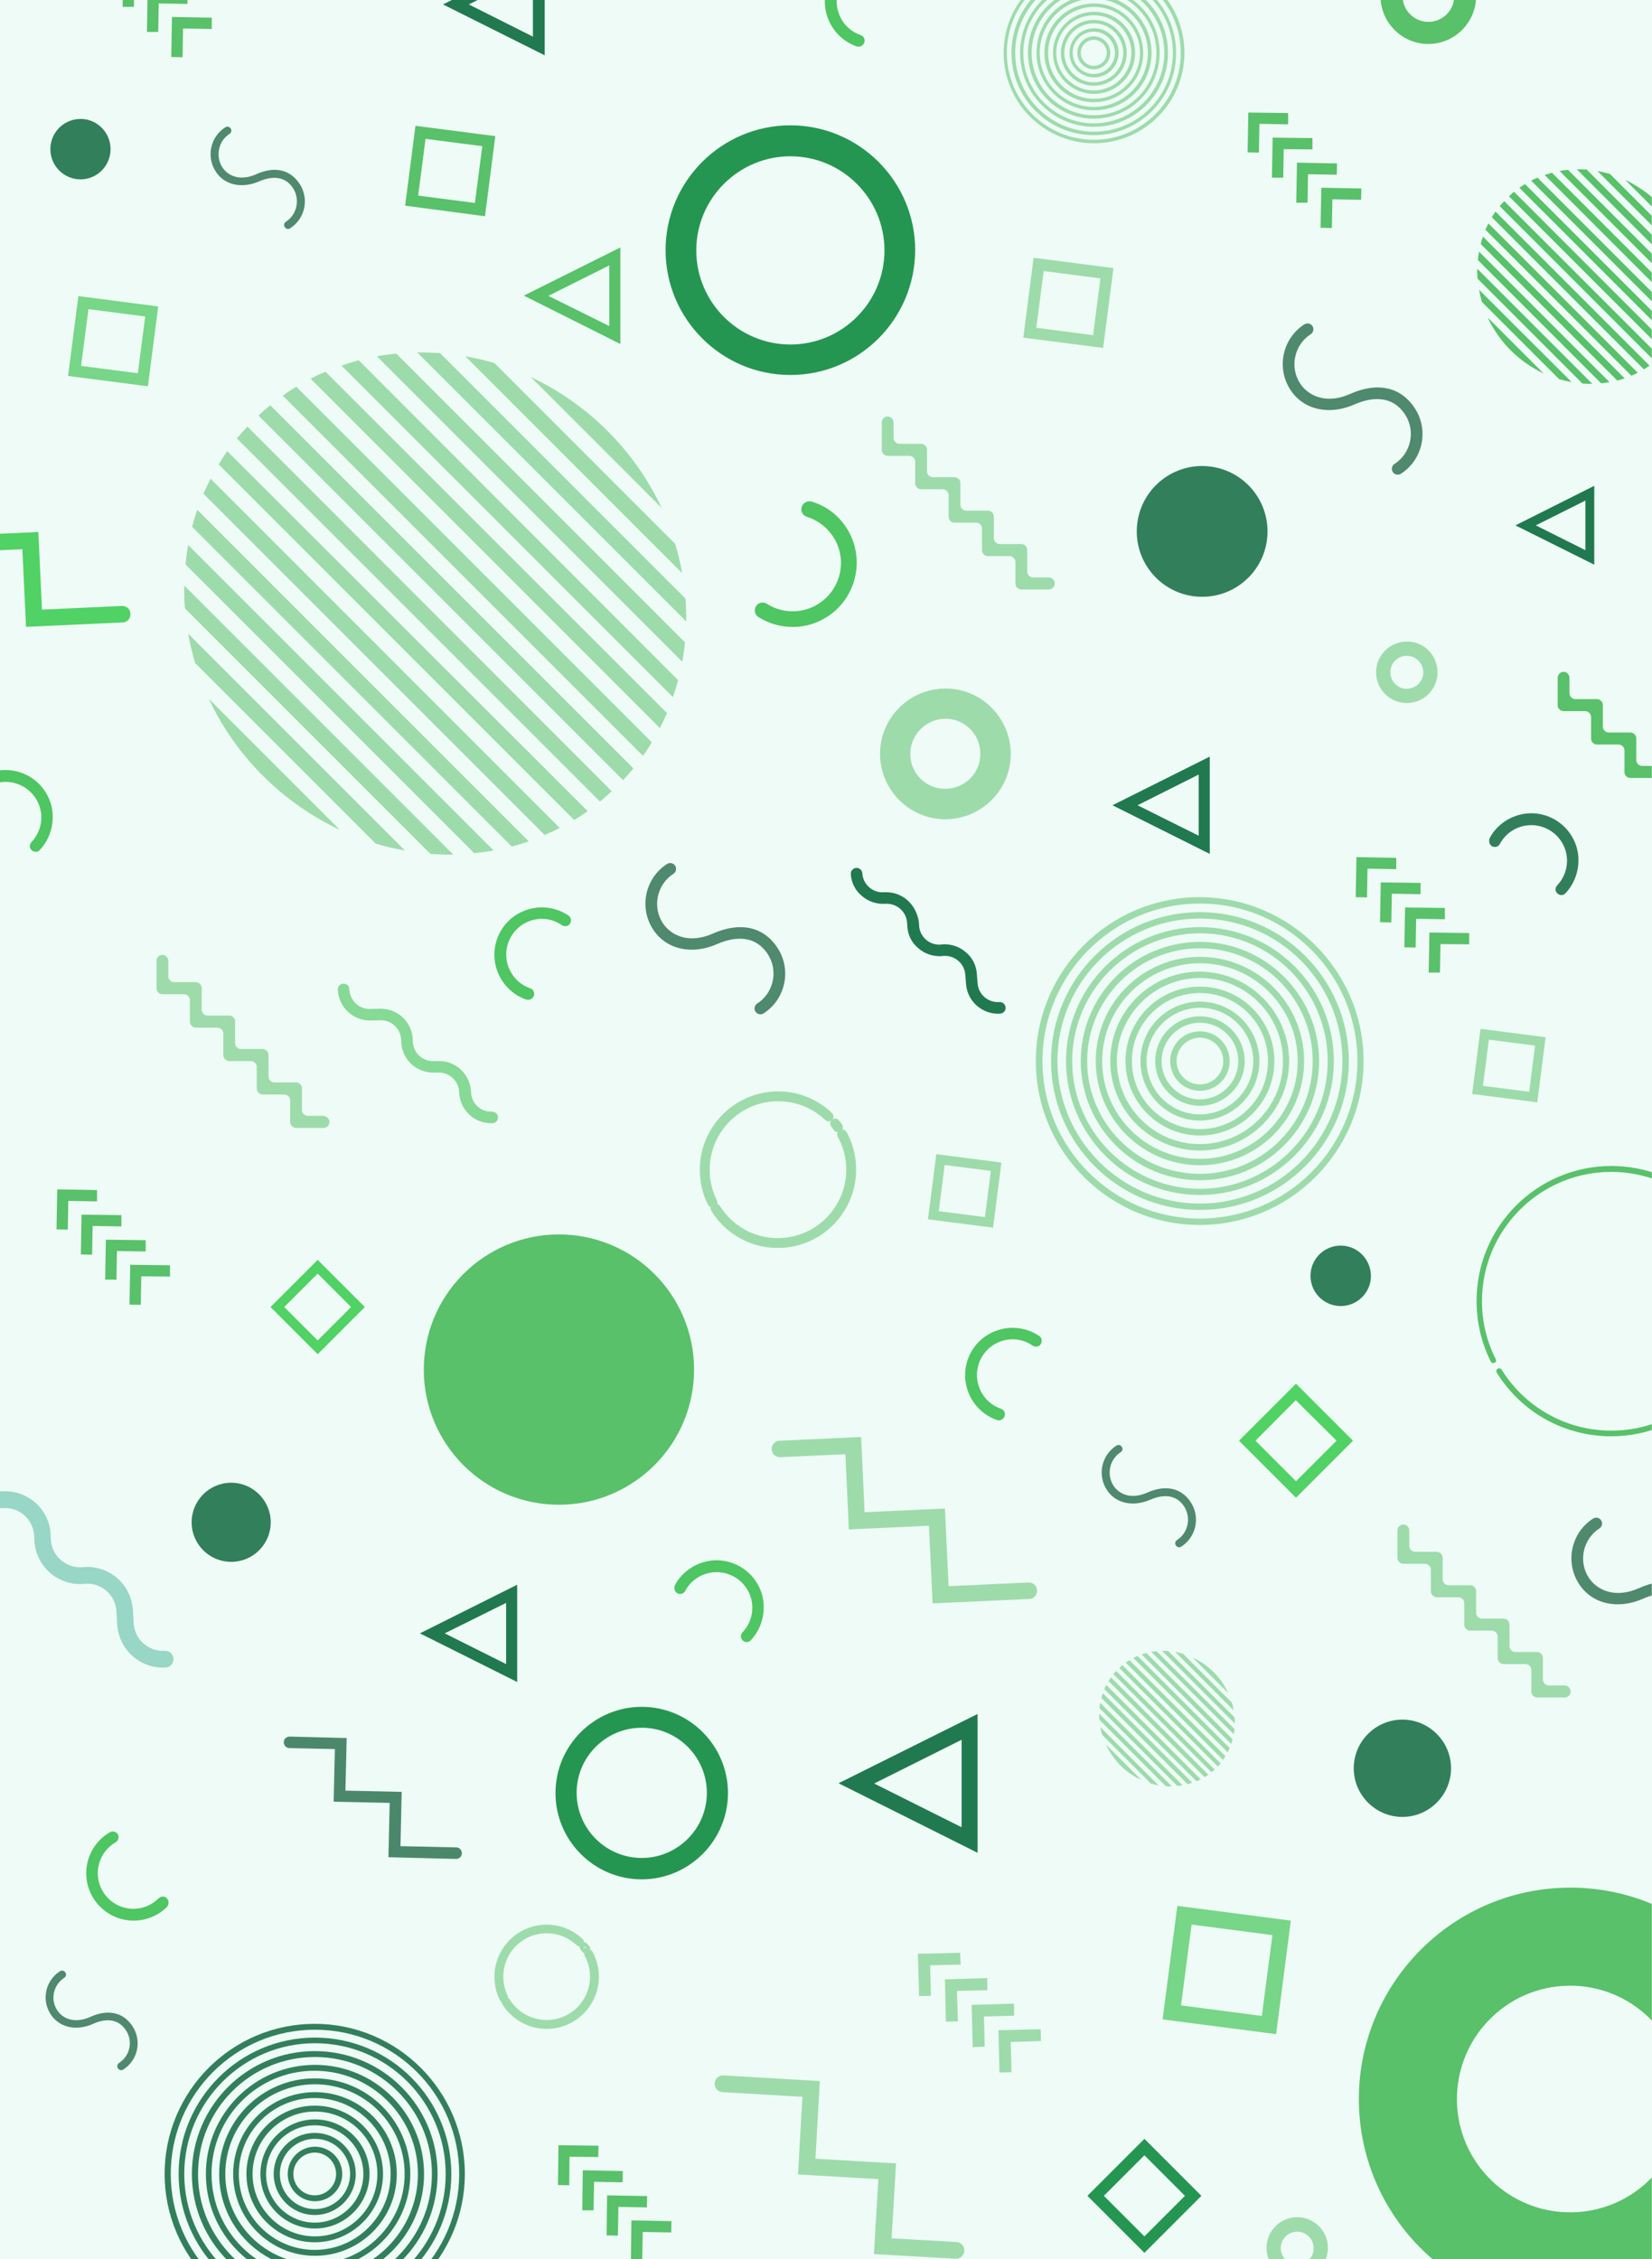 <?xml version="1.0" encoding="utf-8"?>
<!-- Generator: Adobe Illustrator 23.0.3, SVG Export Plug-In . SVG Version: 6.00 Build 0)  -->
<svg version="1.1" id="Layer_1" xmlns="http://www.w3.org/2000/svg" xmlns:xlink="http://www.w3.org/1999/xlink" x="0px" y="0px"
	 viewBox="0 0 672.4 919.4" style="enable-background:new 0 0 672.4 919.4;" xml:space="preserve">
<style type="text/css">
	.st0{fill:#2E7654;}
	.st1{fill:#A4DCAC;}
	.st2{fill:#4DC45B;}
	.st3{fill:#1B6F46;}
	.st4{fill:#1F8F48;}
	.st5{fill:#497F65;}
	.st6{fill:#8CD995;}
	.st7{fill:#7AD685;}
	.st8{fill:#4E8168;}
	.st9{fill:#58BF64;}
	.st10{fill:none;stroke:#A4DCAC;stroke-width:2.708;stroke-miterlimit:10;}
	.st11{fill:#4FD15E;}
	.st12{clip-path:url(#SVGID_2_);}
	.st13{fill:#9ED6C9;}
	.st14{opacity:0.1;fill:#5FD3A4;}
</style>
<g>
	<g>
		<g>
			<path class="st0" d="M189.2,884.7c0,33.7-27.4,61.1-61.1,61.1c-33.7,0-61.1-27.4-61.1-61.1c0-33.7,27.4-61.1,61.1-61.1
				C161.8,823.6,189.2,851,189.2,884.7z M69.5,884.7c0,32.4,26.3,58.7,58.7,58.7c32.4,0,58.7-26.3,58.7-58.7
				c0-32.4-26.3-58.7-58.7-58.7C95.8,826,69.5,852.3,69.5,884.7z"/>
		</g>
		<g>
			<path class="st0" d="M183.7,884.7c0,30.6-24.9,55.5-55.5,55.5c-30.6,0-55.5-24.9-55.5-55.5c0-30.6,24.9-55.5,55.5-55.5
				C158.8,829.2,183.7,854.1,183.7,884.7z M75,884.7c0,29.3,23.8,53.2,53.2,53.2c29.3,0,53.2-23.8,53.2-53.2
				c0-29.3-23.8-53.2-53.2-53.2C98.9,831.5,75,855.4,75,884.7z"/>
		</g>
		<g>
			<path class="st0" d="M178.1,884.7c0,27.6-22.4,50-50,50c-27.6,0-50-22.4-50-50c0-27.6,22.4-50,50-50
				C155.7,834.7,178.1,857.1,178.1,884.7z M80.6,884.7c0,26.2,21.4,47.6,47.6,47.6c26.2,0,47.6-21.4,47.6-47.6
				c0-26.2-21.4-47.6-47.6-47.6C101.9,837.1,80.6,858.4,80.6,884.7z"/>
		</g>
		<g>
			<path class="st0" d="M172.6,884.7c0,24.5-19.9,44.4-44.4,44.4c-24.5,0-44.4-19.9-44.4-44.4c0-24.5,19.9-44.4,44.4-44.4
				C152.7,840.3,172.6,860.2,172.6,884.7z M86.1,884.7c0,23.2,18.9,42,42,42c23.2,0,42-18.9,42-42c0-23.2-18.9-42-42-42
				C105,842.6,86.1,861.5,86.1,884.7z"/>
		</g>
		<g>
			<path class="st0" d="M167,884.7c0,21.4-17.4,38.9-38.9,38.9c-21.4,0-38.9-17.4-38.9-38.9c0-21.4,17.4-38.9,38.9-38.9
				C149.6,845.8,167,863.3,167,884.7z M91.7,884.7c0,20.1,16.4,36.5,36.5,36.5c20.1,0,36.5-16.4,36.5-36.5
				c0-20.1-16.4-36.5-36.5-36.5C108,848.2,91.7,864.6,91.7,884.7z"/>
		</g>
		<g>
			<path class="st0" d="M161.5,884.7c0,18.4-14.9,33.3-33.3,33.3c-18.4,0-33.3-14.9-33.3-33.3c0-18.4,14.9-33.3,33.3-33.3
				C146.5,851.4,161.5,866.3,161.5,884.7z M97.2,884.7c0,17.1,13.9,30.9,30.9,30.9c17.1,0,30.9-13.9,30.9-30.9
				c0-17.1-13.9-30.9-30.9-30.9C111.1,853.7,97.2,867.6,97.2,884.7z"/>
		</g>
		<g>
			<path class="st0" d="M155.9,884.7c0,15.3-12.5,27.8-27.8,27.8c-15.3,0-27.8-12.5-27.8-27.8c0-15.3,12.5-27.8,27.8-27.8
				C143.5,856.9,155.9,869.4,155.9,884.7z M102.8,884.7c0,14,11.4,25.4,25.4,25.4c14,0,25.4-11.4,25.4-25.4
				c0-14-11.4-25.4-25.4-25.4C114.2,859.3,102.8,870.7,102.8,884.7z"/>
		</g>
		<g>
			<path class="st0" d="M150.4,884.7c0,12.2-10,22.2-22.2,22.2c-12.2,0-22.2-10-22.2-22.2c0-12.2,10-22.2,22.2-22.2
				C140.4,862.5,150.4,872.4,150.4,884.7z M108.3,884.7c0,10.9,8.9,19.8,19.8,19.8c10.9,0,19.8-8.9,19.8-19.8
				c0-10.9-8.9-19.8-19.8-19.8C117.2,864.9,108.3,873.8,108.3,884.7z"/>
		</g>
		<g>
			<path class="st0" d="M144.8,884.7c0,9.2-7.5,16.7-16.7,16.7c-9.2,0-16.7-7.5-16.7-16.7c0-9.2,7.5-16.7,16.7-16.7
				C137.4,868,144.8,875.5,144.8,884.7z M113.9,884.7c0,7.9,6.4,14.3,14.3,14.3c7.9,0,14.3-6.4,14.3-14.3c0-7.9-6.4-14.3-14.3-14.3
				C120.3,870.4,113.9,876.8,113.9,884.7z"/>
		</g>
		<g>
			<path class="st0" d="M139.3,884.7c0,6.1-5,11.1-11.1,11.1c-6.1,0-11.1-5-11.1-11.1c0-6.1,5-11.1,11.1-11.1
				C134.3,873.6,139.3,878.6,139.3,884.7z M119.4,884.7c0,4.8,3.9,8.7,8.7,8.7c4.8,0,8.7-3.9,8.7-8.7c0-4.8-3.9-8.7-8.7-8.7
				C123.4,876,119.4,879.9,119.4,884.7z"/>
		</g>
	</g>
	<g>
		<path class="st1" d="M139,148.8l134.9,134.9c0.8-2.3,1.5-4.6,2.1-6.9L146,146.6C143.6,147.3,141.3,148,139,148.8z"/>
		<path class="st1" d="M126.4,154.1l142.2,142.2c1-2,2-4.1,2.9-6.1L132.5,151.3C130.4,152.1,128.4,153.1,126.4,154.1z"/>
		<path class="st1" d="M153.4,145l124.3,124.3c0.5-2.6,0.8-5.3,1.1-7.9L161.3,143.9C158.6,144.2,156,144.5,153.4,145z"/>
		<path class="st1" d="M115.1,161l146.6,146.6c1.3-1.8,2.4-3.6,3.6-5.5L120.6,157.4C118.7,158.5,116.9,159.7,115.1,161z"/>
		<path class="st1" d="M279.3,252.9c0-3.1,0-6.2-0.3-9.3l-99.9-99.9c-3.1-0.2-6.2-0.3-9.3-0.3L279.3,252.9z"/>
		<path class="st1" d="M107,315.7c9.4,9.4,20.1,16.7,31.3,22L85,284.4C90.3,295.7,97.6,306.3,107,315.7z"/>
		<path class="st1" d="M75.3,247.6l99.9,99.9c3.1,0.2,6.2,0.3,9.3,0.3L75,238.3C74.9,241.4,75,244.5,75.3,247.6z"/>
		<path class="st1" d="M274.8,221.3l-73.5-73.5c-3.9-1.2-7.9-2.1-11.9-2.8l88.2,88.2C277,229.2,276,225.3,274.8,221.3z"/>
		<path class="st1" d="M105.2,169.1l148.4,148.4c1.5-1.6,2.9-3.2,4.2-4.8L110,164.9C108.4,166.2,106.8,167.6,105.2,169.1z"/>
		<path class="st1" d="M79.4,269.8l73.5,73.5c3.9,1.2,7.9,2.1,11.9,2.8l-88.2-88.2C77.3,261.9,78.3,265.9,79.4,269.8z"/>
		<path class="st1" d="M75.5,229.7L193,347.2c2.7-0.3,5.3-0.6,7.9-1.1L76.6,221.8C76.1,224.4,75.8,227.1,75.5,229.7z"/>
		<path class="st1" d="M247.3,175.4c-9.4-9.4-20.1-16.7-31.3-22l53.3,53.3C264,195.4,256.7,184.8,247.3,175.4z"/>
		<path class="st1" d="M89,189l144.7,144.7c1.9-1.1,3.7-2.3,5.5-3.6L92.5,183.6C91.3,185.3,90.1,187.2,89,189z"/>
		<path class="st1" d="M78.2,214.4l130.1,130.1c2.3-0.6,4.6-1.3,6.9-2.1L80.3,207.5C79.5,209.7,78.8,212.1,78.2,214.4z"/>
		<path class="st1" d="M96.4,178.4l147.8,147.8c1.6-1.3,3.2-2.8,4.8-4.2L100.7,173.6C99.2,175.2,97.8,176.8,96.4,178.4z"/>
		<path class="st1" d="M82.8,200.9l138.9,138.9c2.1-0.9,4.1-1.8,6.1-2.9L85.7,194.8C84.7,196.8,83.7,198.9,82.8,200.9z"/>
	</g>
	<path class="st1" d="M411.4,306.3c0.3,14.7-11.5,26.8-26.1,27.1c-14.7,0.3-26.8-11.5-27.1-26.1c-0.3-14.7,11.5-26.8,26.1-27.1
		C399,279.9,411.1,291.7,411.4,306.3z M370.5,307c0.1,7.9,6.6,14.2,14.5,14c7.9-0.1,14.2-6.6,14-14.5c-0.1-7.9-6.6-14.2-14.5-14
		C376.7,292.7,370.4,299.2,370.5,307z"/>
	<g>
		<g>
			<polygon class="st1" points="374.1,812.3 373.6,795.1 390.8,794.7 391,799.5 378.6,799.8 378.9,812.2 			"/>
		</g>
		<g>
			<polygon class="st1" points="385,822.7 384.6,805.5 401.8,805 401.9,809.9 389.5,810.2 389.9,822.6 			"/>
		</g>
		<g>
			<polygon class="st1" points="395.9,833.1 395.5,815.9 412.7,815.4 412.8,820.3 400.5,820.6 400.8,832.9 			"/>
		</g>
		<g>
			<polygon class="st1" points="406.8,843.4 406.4,826.2 423.6,825.8 423.7,830.6 411.4,831 411.7,843.3 			"/>
		</g>
	</g>
	<g>
		<path class="st1" d="M134.1,456.6L134.1,456.6c0,1.3-1.1,2.4-2.4,2.4h-11.2c-1.3,0-2.4-1.1-2.4-2.4v-8.8c0-1.3-1.1-2.4-2.4-2.4
			h-8.8c-1.3,0-2.4-1.1-2.4-2.4v-8.8c0-1.3-1.1-2.4-2.4-2.4h-8.8c-1.3,0-2.4-1.1-2.4-2.4v-8.8c0-1.3-1.1-2.4-2.4-2.4h-8.8
			c-1.3,0-2.4-1.1-2.4-2.4V407c0-1.3-1.1-2.4-2.4-2.4h-8.8c-1.3,0-2.4-1.1-2.4-2.4v-11.2c0-1.3,1.1-2.4,2.4-2.4l0,0
			c1.3,0,2.4,1.1,2.4,2.4v6.3c0,1.3,1.1,2.4,2.4,2.4h8.8c1.3,0,2.4,1.1,2.4,2.4v8.8c0,1.3,1.1,2.4,2.4,2.4h8.8
			c1.3,0,2.4,1.1,2.4,2.4v8.8c0,1.3,1.1,2.4,2.4,2.4h8.8c1.3,0,2.4,1.1,2.4,2.4v8.8c0,1.3,1.1,2.4,2.4,2.4h8.8
			c1.3,0,2.4,1.1,2.4,2.4v8.8c0,1.3,1.1,2.4,2.4,2.4h6.3C133,454.2,134.1,455.3,134.1,456.6z"/>
	</g>
	<g>
		<path class="st1" d="M429.3,237.5L429.3,237.5c0,1.3-1.1,2.4-2.4,2.4h-11.2c-1.3,0-2.4-1.1-2.4-2.4v-8.8c0-1.3-1.1-2.4-2.4-2.4
			h-8.8c-1.3,0-2.4-1.1-2.4-2.4v-8.8c0-1.3-1.1-2.4-2.4-2.4h-8.8c-1.3,0-2.4-1.1-2.4-2.4v-8.8c0-1.3-1.1-2.4-2.4-2.4h-8.8
			c-1.3,0-2.4-1.1-2.4-2.4v-8.8c0-1.3-1.1-2.4-2.4-2.4h-8.8c-1.3,0-2.4-1.1-2.4-2.4v-11.2c0-1.3,1.1-2.4,2.4-2.4l0,0
			c1.3,0,2.4,1.1,2.4,2.4v6.3c0,1.3,1.1,2.4,2.4,2.4h8.8c1.3,0,2.4,1.1,2.4,2.4v8.8c0,1.3,1.1,2.4,2.4,2.4h8.8
			c1.3,0,2.4,1.1,2.4,2.4v8.8c0,1.3,1.1,2.4,2.4,2.4h8.8c1.3,0,2.4,1.1,2.4,2.4v8.8c0,1.3,1.1,2.4,2.4,2.4h8.8
			c1.3,0,2.4,1.1,2.4,2.4v8.8c0,1.3,1.1,2.4,2.4,2.4h6.3C428.3,235,429.3,236.1,429.3,237.5z"/>
	</g>
	<g>
		<path class="st1" d="M364.7,880.4l-1.8,30.5l26.4,1.5c1.9,0.1,3.3,1.7,3.2,3.6c-0.1,1.9-1.7,3.3-3.6,3.2l-33.2-1.9l1.8-30.5
			l-32.7-1.9l1.8-31.6l-32.5-1.9c-1.9-0.1-3.3-1.7-3.2-3.6c0.1-1.9,1.7-3.3,3.6-3.2l39.2,2.3l-1.8,31.6L364.7,880.4z"/>
	</g>
	<g>
		<path class="st1" d="M345.5,622.4l-1.4-30.6l-26.5,1.2c-1.9,0.1-3.5-1.4-3.5-3.2c-0.1-1.9,1.4-3.5,3.2-3.5l33.2-1.5l1.4,30.6
			l32.7-1.5l1.5,31.6l32.5-1.5c1.9-0.1,3.5,1.4,3.5,3.2c0.1,1.9-1.4,3.5-3.2,3.5l-39.3,1.8l-1.5-31.6L345.5,622.4z"/>
	</g>
	<g>
		<path class="st2" d="M68.6,774.2c0-0.6-0.2-1.2-0.7-1.7c-0.9-0.9-2.4-0.9-3.3,0c-2.7,2.7-6.4,4.3-10.3,4.3
			c-8,0-14.5-6.5-14.5-14.5c0-5.2,2.8-10,7.3-12.6c1.1-0.7,1.5-2.1,0.9-3.2c-0.7-1.1-2.1-1.5-3.2-0.9c-6,3.4-9.7,9.8-9.7,16.7
			c0,10.6,8.6,19.3,19.3,19.3c5.1,0,10-2,13.6-5.6C68.4,775.4,68.6,774.8,68.6,774.2z"/>
	</g>
	<g>
		<path class="st2" d="M407.7,577.7c0.5-0.3,1-0.7,1.2-1.4c0.4-1.2-0.2-2.6-1.5-3c-3.7-1.3-6.6-3.9-8.3-7.4
			c-3.5-7.2-0.5-15.9,6.7-19.4c4.7-2.3,10.2-1.9,14.5,1.1c1.1,0.7,2.6,0.5,3.3-0.6c0.7-1.1,0.5-2.6-0.6-3.3
			c-5.7-3.9-13.1-4.4-19.3-1.4c-9.6,4.6-13.6,16.2-8.9,25.8c2.2,4.6,6.2,8.1,11,9.8C406.5,578.1,407.2,578,407.7,577.7z"/>
	</g>
	<g>
		<path class="st3" d="M369.3,366.3c-2.5-2.2-5.9-3.4-9.5-3.2c-2.2,0.2-4.4-0.6-6-2c-1.7-1.5-2.7-3.5-2.8-5.7
			c-0.1-1.3-1.2-2.3-2.5-2.2c-1.3,0.1-2.3,1.2-2.2,2.5c0.2,3.5,1.8,6.7,4.5,8.9c2.6,2.3,6,3.4,9.5,3.2c4.6-0.3,8.6,3.1,8.9,7.7
			l0.1,1.5c0.2,3.5,1.8,6.7,4.5,8.9c2.6,2.3,6,3.4,9.5,3.2l0.7-0.1c4.6-0.3,8.6,3.1,8.9,7.7l0.3,3.7c0.5,7.2,6.8,12.6,13.9,12.1
			c1.3-0.1,2.3-1.2,2.2-2.5c-0.1-1.3-1.2-2.3-2.5-2.2c-4.6,0.3-8.6-3.1-8.9-7.7l-0.3-3.7c-0.2-3.5-1.8-6.7-4.5-8.9
			c-2.6-2.3-6-3.4-9.5-3.2l-0.7,0.1c-2.2,0.2-4.4-0.6-6-2c-1.7-1.5-2.7-3.5-2.8-5.7l-0.1-1.5C373.5,371.7,371.8,368.5,369.3,366.3z"
			/>
	</g>
	<g>
		<path class="st4" d="M442.6,893.6l23.2-23.2l23.2,23.2l-23.2,23.2L442.6,893.6z M465.8,877.1l-16.5,16.5l16.5,16.5l16.5-16.5
			L465.8,877.1z"/>
	</g>
	<g>
		<path class="st1" d="M416.5,137.4l4.2-32.5l32.5,4.2l-4.2,32.5L416.5,137.4z M424.8,110.3l-3,23.1l23.1,3l3-23.1L424.8,110.3z"/>
	</g>
	<g>
		<path class="st5" d="M135.8,733.2l0.5-21.4l-18.5-0.4c-1.3,0-2.3-1.1-2.3-2.4c0-1.3,1.1-2.3,2.4-2.3l23.2,0.6l-0.5,21.4l22.9,0.5
			l-0.5,22.1l22.7,0.5c1.3,0,2.3,1.1,2.3,2.4c0,1.3-1.1,2.3-2.4,2.3l-27.5-0.7l0.5-22.1L135.8,733.2z"/>
	</g>
	<g>
		<path class="st6" d="M187.6,435.3c2.4,2.3,4,5.5,4.1,9.1c0.1,2.2,1,4.3,2.6,5.8c1.6,1.5,3.7,2.3,6,2.2c1.3,0,2.4,1,2.4,2.3
			c0,1.3-1,2.4-2.3,2.4c-3.5,0.1-6.8-1.1-9.4-3.5c-2.5-2.4-4-5.6-4.1-9.1c-0.2-4.6-4-8.2-8.6-8l-1.5,0c-3.5,0.1-6.8-1.1-9.4-3.5
			c-2.5-2.4-4-5.6-4.1-9.1l0-0.7c-0.2-4.6-4-8.2-8.6-8l-3.7,0.1c-7.2,0.2-13.2-5.4-13.5-12.6c0-1.3,1-2.4,2.3-2.4
			c1.3,0,2.4,1,2.4,2.3c0.2,4.6,4,8.2,8.6,8l3.7-0.1c3.5-0.1,6.8,1.1,9.4,3.5c2.5,2.4,4,5.6,4.1,9.1l0,0.7c0.1,2.2,1,4.3,2.6,5.8
			c1.6,1.5,3.7,2.3,6,2.2l1.5,0C181.8,431.6,185.1,433,187.6,435.3z"/>
	</g>
	<g>
		<path class="st7" d="M27.7,153l4.2-32.5l32.5,4.2l-4.2,32.5L27.7,153z M36,125.8l-3,23.1l23.1,3l3-23.1L36,125.8z"/>
	</g>
	<g>
		<path class="st4" d="M321.7,152.6c-28,0-50.8-22.8-50.8-50.8c0-28,22.8-50.8,50.8-50.8c28,0,50.8,22.8,50.8,50.8
			C372.4,129.9,349.7,152.6,321.7,152.6z M321.7,140.2c21.1,0,38.3-17.2,38.3-38.3c0-21.1-17.2-38.3-38.3-38.3
			c-21.1,0-38.3,17.2-38.3,38.3C283.4,123,300.6,140.2,321.7,140.2z"/>
	</g>
	
		<ellipse transform="matrix(8.221268e-02 -0.997 0.997 8.221268e-02 233.33 686.201)" class="st0" cx="489.2" cy="216.4" rx="26.6" ry="26.6"/>
	<path class="st0" d="M94.1,603.4c-8.9,0-16.1,7.2-16.1,16.1c0,8.9,7.2,16.1,16.1,16.1c8.9,0,16.1-7.2,16.1-16.1
		C110.2,610.7,103,603.4,94.1,603.4z"/>
	<g>
		<path class="st8" d="M316.5,385.8c5.8,8.9,3.2,20.9-5.7,26.6c-1.1,0.7-2.6,0.4-3.3-0.7c-0.7-1.1-0.4-2.6,0.7-3.3
			c6.7-4.3,8.7-13.4,4.3-20.1c-5.8-8.9-15.3-6.4-20.4-4.2c-10.5,4.7-21,2.3-26.3-5.9c-5.8-8.9-3.2-20.9,5.7-26.6
			c1.1-0.7,2.6-0.4,3.3,0.7c0.7,1.1,0.4,2.6-0.7,3.3c-6.7,4.3-8.7,13.4-4.3,20.1c3.1,4.7,10.3,8.7,20.4,4.2
			C301.3,375,310.9,377.1,316.5,385.8z"/>
	</g>
	<g>
		<path class="st8" d="M575.9,166.2c5.8,8.9,3.2,20.9-5.7,26.6c-1.1,0.7-2.6,0.4-3.3-0.7c-0.7-1.1-0.4-2.6,0.7-3.3
			c6.7-4.3,8.7-13.4,4.3-20.1c-5.8-8.9-15.3-6.4-20.4-4.2c-10.5,4.7-21,2.3-26.3-5.9c-5.8-8.9-3.2-20.9,5.7-26.6
			c1.1-0.7,2.6-0.4,3.3,0.7c0.7,1.1,0.4,2.6-0.7,3.3c-6.7,4.3-8.7,13.4-4.3,20.1c3.1,4.7,10.3,8.7,20.4,4.2
			C560.7,155.3,570.3,157.5,575.9,166.2z"/>
	</g>
	<g>
		<g>
			<polygon class="st9" points="551.8,365.1 552.1,348.8 568.3,349.1 568.3,353.7 556.6,353.5 556.4,365.2 			"/>
		</g>
		<g>
			<polygon class="st9" points="561.7,375.3 562,359.1 578.2,359.3 578.2,363.9 566.5,363.7 566.3,375.4 			"/>
		</g>
		<g>
			<polygon class="st9" points="571.6,385.5 571.9,369.3 588.1,369.5 588.1,374.1 576.4,373.9 576.2,385.6 			"/>
		</g>
		<g>
			<polygon class="st9" points="581.5,395.8 581.8,379.5 598,379.7 598,384.3 586.3,384.2 586.1,395.8 			"/>
		</g>
	</g>
	<g>
		<g>
			<polygon class="st9" points="23,500.3 23.3,484 39.5,484.3 39.5,488.9 27.8,488.7 27.6,500.4 			"/>
		</g>
		<g>
			<polygon class="st9" points="32.9,510.5 33.2,494.3 49.4,494.5 49.4,499.1 37.7,498.9 37.5,510.6 			"/>
		</g>
		<g>
			<polygon class="st9" points="42.8,520.7 43.1,504.5 59.3,504.7 59.3,509.3 47.6,509.1 47.4,520.8 			"/>
		</g>
		<g>
			<polygon class="st9" points="52.7,530.9 53,514.7 69.2,514.9 69.2,519.5 57.5,519.4 57.3,531 			"/>
		</g>
	</g>
	<g>
		<g>
			<path class="st10" d="M347.1,476c0,16.8-13.7,30.5-30.5,30.5c-10.6,0-20.3-5.4-25.9-14.4c-0.2-0.3-0.1-0.7,0.2-0.9
				c0.3-0.2,0.7-0.1,0.9,0.2c5.4,8.6,14.6,13.8,24.8,13.8c16.1,0,29.2-13.1,29.2-29.2c0-4.9-1.2-9.7-3.6-14
				c-0.2-0.3-0.1-0.7,0.3-0.9c0.3-0.2,0.7-0.1,0.9,0.3C345.9,465.8,347.1,470.9,347.1,476z"/>
		</g>
		<g>
			<path class="st10" d="M341.7,458.8c0,0.2-0.1,0.4-0.3,0.5c-0.3,0.2-0.7,0.1-0.9-0.2c-0.4-0.5-0.7-1-1.1-1.5
				c-0.2-0.3-0.2-0.7,0.1-0.9c0.3-0.2,0.7-0.2,0.9,0.1c0.4,0.5,0.8,1,1.2,1.5C341.7,458.5,341.7,458.7,341.7,458.8z"/>
		</g>
		<g>
			<path class="st10" d="M337.9,454.4c0,0.2-0.1,0.3-0.2,0.4c-0.2,0.3-0.6,0.3-0.9,0c-5.4-5.2-12.6-8-20.1-8
				c-16.1,0-29.2,13.1-29.2,29.2c0,4.6,1,9,3.1,13.1c0.2,0.3,0,0.7-0.3,0.9c-0.3,0.2-0.7,0-0.9-0.3c-2.2-4.3-3.2-8.9-3.2-13.7
				c0-16.8,13.7-30.5,30.5-30.5c7.9,0,15.3,3,21,8.4C337.8,454,337.9,454.2,337.9,454.4z"/>
		</g>
	</g>
	<g>
		<path class="st1" d="M464.7,673.3l36.4,36.4c0.2-0.6,0.4-1.2,0.6-1.9l-35.1-35.1C465.9,672.9,465.3,673,464.7,673.3z"/>
		<path class="st1" d="M461.3,674.7l38.4,38.4c0.3-0.5,0.5-1.1,0.8-1.7l-37.5-37.5C462.4,674.2,461.8,674.4,461.3,674.7z"/>
		<path class="st1" d="M468.6,672.2l33.6,33.6c0.1-0.7,0.2-1.4,0.3-2.1l-31.7-31.7C470,672,469.3,672.1,468.6,672.2z"/>
		<path class="st1" d="M458.2,676.6l39.6,39.6c0.3-0.5,0.7-1,1-1.5l-39.1-39.1C459.2,675.9,458.7,676.2,458.2,676.6z"/>
		<path class="st1" d="M502.6,701.4c0-0.8,0-1.7-0.1-2.5l-27-27c-0.8-0.1-1.7-0.1-2.5-0.1L502.6,701.4z"/>
		<path class="st1" d="M456,718.4c2.5,2.5,5.4,4.5,8.5,5.9l-14.4-14.4C451.5,712.9,453.5,715.8,456,718.4z"/>
		<path class="st1" d="M447.5,699.9l27,27c0.8,0.1,1.7,0.1,2.5,0.1l-29.6-29.6C447.4,698.3,447.4,699.1,447.5,699.9z"/>
		<path class="st1" d="M501.4,692.9L481.5,673c-1.1-0.3-2.1-0.6-3.2-0.8l23.8,23.8C502,695,501.7,693.9,501.4,692.9z"/>
		<path class="st1" d="M455.6,678.8l40.1,40.1c0.4-0.4,0.8-0.9,1.1-1.3l-39.9-39.9C456.4,678,456,678.4,455.6,678.8z"/>
		<path class="st1" d="M448.6,706l19.8,19.8c1.1,0.3,2.1,0.6,3.2,0.8l-23.8-23.8C448,703.8,448.3,704.9,448.6,706z"/>
		<path class="st1" d="M447.5,695.1l31.7,31.7c0.7-0.1,1.4-0.2,2.1-0.3L447.8,693C447.7,693.7,447.6,694.4,447.5,695.1z"/>
		<path class="st1" d="M494,680.5c-2.5-2.5-5.4-4.5-8.5-5.9l14.4,14.4C498.5,685.9,496.5,683,494,680.5z"/>
		<path class="st1" d="M451.2,684.1l39.1,39.1c0.5-0.3,1-0.6,1.5-1l-39.6-39.6C451.8,683.1,451.5,683.6,451.2,684.1z"/>
		<path class="st1" d="M448.3,691l35.1,35.1c0.6-0.2,1.3-0.4,1.9-0.6l-36.4-36.4C448.6,689.7,448.4,690.4,448.3,691z"/>
		<path class="st1" d="M453.2,681.3l39.9,39.9c0.4-0.4,0.9-0.7,1.3-1.1L454.3,680C453.9,680.4,453.6,680.8,453.2,681.3z"/>
		<path class="st1" d="M449.5,687.4l37.5,37.5c0.6-0.2,1.1-0.5,1.7-0.8l-38.4-38.4C450,686.2,449.8,686.8,449.5,687.4z"/>
	</g>
	<g>
		<g>
			<path class="st1" d="M555,431.8c0,36.8-29.9,66.7-66.7,66.7c-36.8,0-66.7-29.9-66.7-66.7c0-36.8,29.9-66.7,66.7-66.7
				C525.1,365.2,555,395.1,555,431.8z M424.3,431.8c0,35.3,28.7,64.1,64.1,64.1c35.3,0,64.1-28.7,64.1-64.1
				c0-35.3-28.7-64.1-64.1-64.1C453.1,367.7,424.3,396.5,424.3,431.8z"/>
		</g>
		<g>
			<path class="st1" d="M549,431.8c0,33.4-27.2,60.6-60.6,60.6c-33.4,0-60.6-27.2-60.6-60.6c0-33.4,27.2-60.6,60.6-60.6
				C521.8,371.2,549,398.4,549,431.8z M430.4,431.8c0,32,26,58,58,58c32,0,58-26,58-58c0-32-26-58-58-58
				C456.4,373.8,430.4,399.8,430.4,431.8z"/>
		</g>
		<g>
			<path class="st1" d="M542.9,431.8c0,30.1-24.5,54.5-54.5,54.5c-30.1,0-54.5-24.5-54.5-54.5c0-30.1,24.5-54.5,54.5-54.5
				C518.5,377.3,542.9,401.7,542.9,431.8z M436.4,431.8c0,28.6,23.3,52,52,52c28.6,0,52-23.3,52-52c0-28.6-23.3-52-52-52
				C459.7,379.9,436.4,403.2,436.4,431.8z"/>
		</g>
		<g>
			<path class="st1" d="M536.9,431.8c0,26.7-21.7,48.5-48.5,48.5c-26.7,0-48.5-21.7-48.5-48.5c0-26.7,21.7-48.5,48.5-48.5
				C515.1,383.3,536.9,405.1,536.9,431.8z M442.5,431.8c0,25.3,20.6,45.9,45.9,45.9c25.3,0,45.9-20.6,45.9-45.9
				c0-25.3-20.6-45.9-45.9-45.9C463.1,385.9,442.5,406.5,442.5,431.8z"/>
		</g>
		<g>
			<path class="st1" d="M530.8,431.8c0,23.4-19,42.4-42.4,42.4c-23.4,0-42.4-19-42.4-42.4c0-23.4,19-42.4,42.4-42.4
				C511.8,389.4,530.8,408.4,530.8,431.8z M448.6,431.8c0,22,17.9,39.8,39.8,39.8s39.8-17.9,39.8-39.8c0-22-17.9-39.8-39.8-39.8
				S448.6,409.9,448.6,431.8z"/>
		</g>
		<g>
			<path class="st1" d="M524.7,431.8c0,20-16.3,36.4-36.4,36.4c-20,0-36.4-16.3-36.4-36.4c0-20,16.3-36.4,36.4-36.4
				C508.4,395.5,524.7,411.8,524.7,431.8z M454.6,431.8c0,18.6,15.1,33.8,33.8,33.8c18.6,0,33.8-15.1,33.8-33.8
				c0-18.6-15.1-33.8-33.8-33.8C469.8,398,454.6,413.2,454.6,431.8z"/>
		</g>
		<g>
			<path class="st1" d="M518.7,431.8c0,16.7-13.6,30.3-30.3,30.3c-16.7,0-30.3-13.6-30.3-30.3c0-16.7,13.6-30.3,30.3-30.3
				C505.1,401.5,518.7,415.1,518.7,431.8z M460.7,431.8c0,15.3,12.4,27.7,27.7,27.7c15.3,0,27.7-12.4,27.7-27.7
				c0-15.3-12.4-27.7-27.7-27.7C473.1,404.1,460.7,416.5,460.7,431.8z"/>
		</g>
		<g>
			<path class="st1" d="M512.6,431.8c0,13.4-10.9,24.2-24.2,24.2c-13.4,0-24.2-10.9-24.2-24.2c0-13.4,10.9-24.2,24.2-24.2
				C501.7,407.6,512.6,418.5,512.6,431.8z M466.7,431.8c0,11.9,9.7,21.7,21.7,21.7c11.9,0,21.7-9.7,21.7-21.7
				c0-11.9-9.7-21.7-21.7-21.7C476.4,410.2,466.7,419.9,466.7,431.8z"/>
		</g>
		<g>
			<path class="st1" d="M506.6,431.8c0,10-8.2,18.2-18.2,18.2c-10,0-18.2-8.2-18.2-18.2c0-10,8.2-18.2,18.2-18.2
				C498.4,413.6,506.6,421.8,506.6,431.8z M472.8,431.8c0,8.6,7,15.6,15.6,15.6s15.6-7,15.6-15.6c0-8.6-7-15.6-15.6-15.6
				S472.8,423.2,472.8,431.8z"/>
		</g>
		<g>
			<path class="st1" d="M500.5,431.8c0,6.7-5.4,12.1-12.1,12.1c-6.7,0-12.1-5.4-12.1-12.1c0-6.7,5.4-12.1,12.1-12.1
				C495.1,419.7,500.5,425.1,500.5,431.8z M478.9,431.8c0,5.3,4.3,9.5,9.5,9.5c5.3,0,9.5-4.3,9.5-9.5c0-5.3-4.3-9.5-9.5-9.5
				C483.1,422.3,478.9,426.6,478.9,431.8z"/>
		</g>
	</g>
	
		<ellipse transform="matrix(4.514660e-02 -0.999 0.999 4.514660e-02 -339.515 759.471)" class="st9" cx="227.5" cy="557.3" rx="55" ry="55"/>
	<path class="st0" d="M570.8,699.8c-10.9,0-19.8,8.9-19.8,19.8c0,10.9,8.9,19.8,19.8,19.8c10.9,0,19.8-8.9,19.8-19.8
		C590.6,708.7,581.7,699.8,570.8,699.8z"/>
	<g>
		<path class="st11" d="M504.3,586.3l23.2-23.2l23.2,23.2l-23.2,23.2L504.3,586.3z M527.4,569.8L511,586.3l16.5,16.5l16.5-16.5
			L527.4,569.8z"/>
	</g>
	<g>
		<path class="st4" d="M261.2,764.8c-19.4,0-35.1-15.8-35.1-35.1c0-19.4,15.8-35.1,35.1-35.1c19.4,0,35.1,15.8,35.1,35.1
			C296.3,749,280.5,764.8,261.2,764.8z M261.2,756.1c14.6,0,26.5-11.9,26.5-26.5c0-14.6-11.9-26.5-26.5-26.5
			c-14.6,0-26.5,11.9-26.5,26.5C234.7,744.2,246.6,756.1,261.2,756.1z"/>
	</g>
	<g>
		<path class="st9" d="M164.9,83.7l4.2-32.5l32.5,4.2L197.4,88L164.9,83.7z M173.2,56.5l-3,23.1l23.1,3l3-23.1L173.2,56.5z"/>
	</g>
	<g>
		<path class="st3" d="M397.9,697.5v56.5l-56.6-28.3L397.9,697.5z M391.4,743.6V708l-35.6,17.8L391.4,743.6z"/>
	</g>
	<g>
		<path class="st3" d="M492.4,307.9v39.6l-39.6-19.8L492.4,307.9z M487.9,340.1v-24.9L463,327.7L487.9,340.1z"/>
	</g>
	<g>
		<path class="st3" d="M648.9,197.7v32.1l-32.1-16L648.9,197.7z M645.3,223.9v-20.2l-20.2,10.1L645.3,223.9z"/>
	</g>
	<g>
		<path class="st7" d="M473.2,821.8l6-46.2l46.2,6l-6,46.2L473.2,821.8z M485,783.2l-4.3,32.9l32.9,4.3l4.3-32.9L485,783.2z"/>
	</g>
	<g>
		<path class="st11" d="M110.1,531.9l19.2-19.2l19.2,19.2l-19.2,19.2L110.1,531.9z M129.3,518.3l-13.6,13.6l13.6,13.6l13.6-13.6
			L129.3,518.3z"/>
	</g>
	<g>
		<g>
			<polygon class="st9" points="507.8,62 508.1,45.8 524.3,46 524.3,50.6 512.6,50.4 512.4,62.1 			"/>
		</g>
		<g>
			<polygon class="st9" points="517.7,72.3 518,56 534.2,56.2 534.2,60.8 522.5,60.7 522.3,72.3 			"/>
		</g>
		<g>
			<polygon class="st9" points="527.6,82.5 527.9,66.2 544.2,66.5 544.1,71.1 532.4,70.9 532.2,82.5 			"/>
		</g>
		<g>
			<polygon class="st9" points="537.5,92.7 537.8,76.4 554.1,76.7 554,81.3 542.3,81.1 542.1,92.8 			"/>
		</g>
	</g>
	<g>
		<g>
			<polygon class="st9" points="227.1,889.2 227.3,873 243.6,873.2 243.5,877.8 231.8,877.7 231.7,889.3 			"/>
		</g>
		<g>
			<polygon class="st9" points="237,899.5 237.2,883.2 253.5,883.5 253.4,888.1 241.8,887.9 241.6,899.5 			"/>
		</g>
		<g>
			<polygon class="st9" points="246.9,909.7 247.1,893.4 263.4,893.7 263.3,898.3 251.7,898.1 251.5,909.8 			"/>
		</g>
		<g>
			<polygon class="st9" points="256.8,919.9 257,903.6 273.3,903.9 273.2,908.5 261.6,908.3 261.4,920 			"/>
		</g>
	</g>
	<g>
		<path class="st8" d="M484.7,611.4c3.9,6,2.2,14.1-3.9,18c-0.7,0.5-1.7,0.3-2.2-0.5c-0.5-0.7-0.3-1.7,0.5-2.2
			c4.5-2.9,5.8-9,2.9-13.6c-3.9-6-10.3-4.3-13.8-2.8c-7.1,3.1-14.2,1.5-17.7-4c-3.9-6-2.2-14.1,3.9-18c0.7-0.5,1.7-0.3,2.2,0.5
			c0.5,0.7,0.3,1.7-0.5,2.2c-4.5,2.9-5.8,9-2.9,13.6c2.1,3.2,6.9,5.9,13.8,2.8C474.4,604.1,480.9,605.5,484.7,611.4z"/>
	</g>
	<g>
		<path class="st8" d="M122,74.9c3.9,6,2.2,14.1-3.9,18c-0.7,0.5-1.7,0.3-2.2-0.5c-0.5-0.7-0.3-1.7,0.5-2.2c4.5-2.9,5.8-9,2.9-13.6
			c-3.9-6-10.3-4.3-13.8-2.8c-7.1,3.1-14.2,1.5-17.7-4c-3.9-6-2.2-14.1,3.9-18c0.7-0.5,1.7-0.3,2.2,0.5c0.5,0.7,0.3,1.7-0.5,2.2
			c-4.5,2.9-5.8,9-2.9,13.6c2.1,3.2,6.9,5.9,13.8,2.8C111.8,67.5,118.2,69,122,74.9z"/>
	</g>
	<g>
		<path class="st2" d="M216.1,406.6c0.5-0.3,1-0.7,1.2-1.4c0.4-1.2-0.2-2.6-1.5-3c-3.7-1.3-6.6-3.9-8.3-7.4
			c-3.5-7.2-0.5-15.9,6.7-19.4c4.7-2.3,10.2-1.9,14.5,1.1c1.1,0.7,2.6,0.5,3.3-0.6c0.7-1.1,0.5-2.6-0.6-3.3
			c-5.7-3.9-13.1-4.4-19.3-1.4c-9.6,4.6-13.6,16.2-8.9,25.8c2.2,4.6,6.2,8.1,11,9.8C214.9,406.9,215.6,406.9,216.1,406.6z"/>
	</g>
	<g>
		<path class="st2" d="M327.9,204.4c-0.7,0.4-1.3,1-1.6,1.9c-0.5,1.7,0.4,3.5,2.1,4c5,1.6,9.1,5,11.6,9.6c5.1,9.6,1.4,21.5-8.2,26.6
			c-6.2,3.3-13.8,3-19.7-0.8c-1.5-0.9-3.5-0.5-4.4,1c-0.9,1.5-0.5,3.5,1,4.4c7.9,5,17.9,5.4,26.1,1c12.7-6.7,17.6-22.5,10.9-35.3
			c-3.3-6.2-8.7-10.7-15.4-12.7C329.4,203.9,328.6,204,327.9,204.4z"/>
	</g>
	<g>
		<path class="st2" d="M274.6,647c0.2,0.6,0.6,1.1,1.1,1.4c1.2,0.6,2.6,0.2,3.2-1c1.8-3.4,4.9-5.9,8.6-7c7.7-2.3,15.8,2.1,18.1,9.7
			c1.5,5,0.2,10.4-3.4,14.2c-0.9,1-0.9,2.4,0.1,3.3c1,0.9,2.4,0.9,3.3-0.1c4.7-5,6.4-12.2,4.5-18.8c-3.1-10.2-13.8-16-24-12.9
			c-4.9,1.5-9,4.8-11.4,9.3C274.5,645.8,274.4,646.5,274.6,647z"/>
	</g>
	<path class="st0" d="M545.7,506.9c-6.8,0-12.3,5.5-12.3,12.3c0,6.8,5.5,12.3,12.3,12.3s12.3-5.5,12.3-12.3
		C557.9,512.4,552.5,506.9,545.7,506.9z"/>
	<g>
		<path class="st1" d="M377.7,496.2l3.4-26.5l26.5,3.4l-3.4,26.5L377.7,496.2z M384.5,474.1l-2.4,18.8l18.8,2.4l2.4-18.8
			L384.5,474.1z"/>
	</g>
	<g>
		<path class="st3" d="M210.5,644.9v39.6l-39.6-19.8L210.5,644.9z M206,677.2v-24.9L181,664.7L206,677.2z"/>
	</g>
	<g>
		<g>
			<path class="st10" d="M242.4,804.4c0,11-8.9,19.9-19.9,19.9c-6.9,0-13.2-3.5-16.9-9.4c-0.1-0.2-0.1-0.4,0.1-0.6
				c0.2-0.1,0.4-0.1,0.6,0.1c3.5,5.6,9.6,9,16.2,9c10.5,0,19-8.5,19-19c0-3.2-0.8-6.4-2.3-9.1c-0.1-0.2,0-0.5,0.2-0.6
				c0.2-0.1,0.5,0,0.6,0.2C241.5,797.8,242.4,801.1,242.4,804.4z"/>
		</g>
		<g>
			<path class="st10" d="M238.8,793.2c0,0.1-0.1,0.3-0.2,0.3c-0.2,0.1-0.4,0.1-0.6-0.1c-0.2-0.3-0.5-0.7-0.7-1
				c-0.1-0.2-0.1-0.4,0.1-0.6c0.2-0.1,0.4-0.1,0.6,0.1c0.3,0.3,0.5,0.7,0.8,1C238.8,793,238.8,793.1,238.8,793.2z"/>
		</g>
		<g>
			<path class="st10" d="M236.3,790.3c0,0.1,0,0.2-0.1,0.3c-0.2,0.2-0.4,0.2-0.6,0c-3.6-3.4-8.2-5.2-13.1-5.2c-10.5,0-19,8.5-19,19
				c0,3,0.7,5.9,2,8.6c0.1,0.2,0,0.5-0.2,0.6c-0.2,0.1-0.5,0-0.6-0.2c-1.4-2.8-2.1-5.8-2.1-8.9c0-11,8.9-19.9,19.9-19.9
				c5.1,0,10,1.9,13.7,5.5C236.3,790.1,236.3,790.2,236.3,790.3z"/>
		</g>
	</g>
	<path class="st0" d="M32.8,48.4c-6.8,0-12.3,5.5-12.3,12.3c0,6.8,5.5,12.3,12.3,12.3S45,67.4,45,60.7C45,53.9,39.5,48.4,32.8,48.4z
		"/>
	<g>
		<path class="st1" d="M639.3,688.4L639.3,688.4c0,1.3-1.1,2.4-2.4,2.4h-11.2c-1.3,0-2.4-1.1-2.4-2.4v-8.8c0-1.3-1.1-2.4-2.4-2.4
			H612c-1.3,0-2.4-1.1-2.4-2.4V666c0-1.3-1.1-2.4-2.4-2.4h-8.8c-1.3,0-2.4-1.1-2.4-2.4v-8.8c0-1.3-1.1-2.4-2.4-2.4h-8.8
			c-1.3,0-2.4-1.1-2.4-2.4v-8.8c0-1.3-1.1-2.4-2.4-2.4h-8.8c-1.3,0-2.4-1.1-2.4-2.4v-11.2c0-1.3,1.1-2.4,2.4-2.4l0,0
			c1.3,0,2.4,1.1,2.4,2.4v6.3c0,1.3,1.1,2.4,2.4,2.4h8.8c1.3,0,2.4,1.1,2.4,2.4v8.8c0,1.3,1.1,2.4,2.4,2.4h8.8
			c1.3,0,2.4,1.1,2.4,2.4v8.8c0,1.3,1.1,2.4,2.4,2.4h8.8c1.3,0,2.4,1.1,2.4,2.4v8.8c0,1.3,1.1,2.4,2.4,2.4h8.8
			c1.3,0,2.4,1.1,2.4,2.4v8.8c0,1.3,1.1,2.4,2.4,2.4h6.3C638.2,685.9,639.3,687,639.3,688.4z"/>
	</g>
	<g>
		<path class="st0" d="M606.2,343c0.2,0.6,0.6,1.1,1.1,1.4c1.2,0.6,2.6,0.2,3.2-1c1.8-3.4,4.9-5.9,8.6-7c7.7-2.3,15.8,2.1,18.1,9.7
			c1.5,5,0.2,10.4-3.4,14.2c-0.9,1-0.9,2.4,0.1,3.3c1,0.9,2.4,0.9,3.3-0.1c4.7-5,6.4-12.2,4.5-18.8c-3.1-10.2-13.8-16-24-12.9
			c-4.9,1.5-9,4.8-11.4,9.3C606.1,341.8,606.1,342.4,606.2,343z"/>
	</g>
	<g>
		<path class="st1" d="M599.2,445.2l3.4-26.5l26.5,3.4l-3.4,26.5L599.2,445.2z M606,423.1l-2.4,18.8l18.8,2.4l2.4-18.8L606,423.1z"
			/>
	</g>
	<path class="st1" d="M585.1,273.4c0.1,6.9-5.4,12.6-12.3,12.7c-6.9,0.1-12.6-5.4-12.7-12.3c-0.1-6.9,5.4-12.6,12.3-12.7
		C579.3,260.9,585,266.4,585.1,273.4z M565.9,273.7c0.1,3.7,3.1,6.7,6.8,6.6c3.7-0.1,6.7-3.1,6.6-6.8c-0.1-3.7-3.1-6.7-6.8-6.6
		C568.8,266.9,565.8,270,565.9,273.7z"/>
	
		<ellipse transform="matrix(0.707 -0.707 0.707 0.707 -632.694 420.693)" class="st0" cx="191.5" cy="974.1" rx="9.8" ry="9.8"/>
	<g>
		<path class="st11" d="M68,976.7l19.2-19.2l19.2,19.2l-19.2,19.2L68,976.7z M87.2,963.1l-13.6,13.6l13.6,13.6l13.6-13.6L87.2,963.1
			z"/>
	</g>
	<g>
		<path class="st3" d="M353,953.4V993l-39.6-19.8L353,953.4z M348.4,985.7v-24.9l-24.9,12.5L348.4,985.7z"/>
	</g>
	<g>
		<path class="st8" d="M54,824.7c3.8,5.9,2.1,13.7-3.8,17.5c-0.7,0.5-1.7,0.3-2.2-0.5c-0.5-0.7-0.3-1.7,0.5-2.2
			c4.4-2.9,5.7-8.8,2.8-13.2c-3.8-5.9-10.1-4.2-13.4-2.7c-6.9,3.1-13.8,1.5-17.3-3.9c-3.8-5.9-2.1-13.7,3.8-17.5
			c0.7-0.5,1.7-0.3,2.2,0.5c0.5,0.7,0.3,1.7-0.5,2.2c-4.4,2.9-5.7,8.8-2.8,13.2c2,3.1,6.7,5.7,13.4,2.7
			C44,817.5,50.3,818.9,54,824.7z"/>
	</g>
	<g>
		<path class="st2" d="M439.5,947.7c-0.7-0.1-1.4,0.1-2,0.6c-1.1,0.9-1.3,2.6-0.4,3.7c2.7,3.4,4,7.7,3.5,12c-1,9-9.1,15.5-18.1,14.5
			c-5.8-0.6-10.9-4.4-13.2-9.7c-0.6-1.4-2.2-2-3.5-1.4c-1.3,0.6-2,2.2-1.4,3.5c3.1,7.1,9.8,12.1,17.5,12.9
			c11.9,1.3,22.6-7.3,24-19.2c0.6-5.8-1-11.4-4.6-16C440.8,948.1,440.2,947.8,439.5,947.7z"/>
	</g>
	<path class="st1" d="M540.5,914.6c0.1,6.9-5.4,12.6-12.3,12.7c-6.9,0.1-12.6-5.4-12.7-12.3c-0.1-6.9,5.4-12.6,12.3-12.7
		C534.7,902.2,540.4,907.7,540.5,914.6z M521.3,915c0.1,3.7,3.1,6.7,6.8,6.6c3.7-0.1,6.7-3.1,6.6-6.8c-0.1-3.7-3.1-6.7-6.8-6.6
		C524.2,908.2,521.2,911.3,521.3,915z"/>
	<g>
		<path class="st9" d="M252.5,100.7V140l-39.3-19.7L252.5,100.7z M248,132.7V108l-24.8,12.4L248,132.7z"/>
	</g>
	<g>
		<defs>
			
				<rect id="SVGID_1_" x="-174" y="168.8" transform="matrix(6.123234e-17 -1 1 6.123234e-17 -173.477 841.006)" width="1015.4" height="677"/>
		</defs>
		<clipPath id="SVGID_2_">
			<use xlink:href="#SVGID_1_"  style="overflow:visible;"/>
		</clipPath>
		<g class="st12">
			<path class="st9" d="M725.1,852.7c0.8,47.4-37.1,86.6-84.5,87.5c-47.4,0.8-86.7-37.1-87.5-84.5c-0.8-47.4,37.1-86.7,84.5-87.5
				C685.1,767.3,724.3,805.2,725.1,852.7z M593,855c0.4,25.4,21.5,45.8,46.9,45.3c25.4-0.4,45.8-21.5,45.3-46.9
				c-0.4-25.4-21.5-45.8-46.9-45.3C612.9,808.5,592.6,829.5,593,855z"/>
			<g>
				<g>
					<path class="st9" d="M710.7,529.6c0,30.3-24.6,54.9-54.9,54.9c-19.1,0-36.5-9.7-46.6-25.9c-0.3-0.5-0.2-1.2,0.4-1.6
						c0.5-0.3,1.2-0.2,1.6,0.4c9.7,15.5,26.4,24.8,44.7,24.8c29,0,52.6-23.6,52.6-52.6c0-8.8-2.2-17.6-6.4-25.2
						c-0.3-0.6-0.1-1.2,0.5-1.6c0.6-0.3,1.2-0.1,1.6,0.5C708.4,511.3,710.7,520.4,710.7,529.6z"/>
				</g>
				<g>
					<path class="st9" d="M700.9,498.6c0,0.4-0.2,0.7-0.5,0.9c-0.5,0.4-1.2,0.2-1.6-0.3c-0.6-0.9-1.3-1.8-2-2.7
						c-0.4-0.5-0.3-1.2,0.2-1.6c0.5-0.4,1.2-0.3,1.6,0.2c0.7,0.9,1.4,1.8,2.1,2.8C700.8,498.2,700.9,498.4,700.9,498.6z"/>
				</g>
				<g>
					<path class="st9" d="M694,490.6c0,0.3-0.1,0.6-0.3,0.8c-0.4,0.5-1.2,0.5-1.6,0c-9.8-9.3-22.7-14.5-36.3-14.5
						c-29,0-52.6,23.6-52.6,52.6c0,8.3,1.9,16.3,5.6,23.6c0.3,0.6,0.1,1.3-0.5,1.5c-0.6,0.3-1.3,0.1-1.5-0.5
						c-3.9-7.7-5.8-16-5.8-24.7c0-30.3,24.6-54.9,54.9-54.9c14.1,0,27.6,5.4,37.8,15.1C693.9,490,694,490.3,694,490.6z"/>
				</g>
			</g>
			<path class="st9" d="M600.8-1.9c0.2,10.7-8.4,19.6-19.1,19.8c-10.7,0.2-19.6-8.4-19.8-19.1c-0.2-10.7,8.4-19.6,19.1-19.8
				C591.8-21.2,600.7-12.6,600.8-1.9z M570.9-1.3C571,4.4,575.8,9,581.6,8.9s10.4-4.9,10.3-10.6c-0.1-5.8-4.9-10.4-10.6-10.3
				C575.4-11.9,570.8-7.1,570.9-1.3z"/>
			<g>
				<g>
					<polygon class="st9" points="40,-7.5 40.3,-23.7 56.5,-23.5 56.4,-18.9 44.8,-19.1 44.6,-7.4 					"/>
				</g>
				<g>
					<polygon class="st9" points="49.9,2.8 50.2,-13.5 66.4,-13.2 66.3,-8.7 54.7,-8.8 54.5,2.8 					"/>
				</g>
				<g>
					<polygon class="st9" points="59.8,13 60.1,-3.3 76.3,-3 76.3,1.6 64.6,1.4 64.4,13 					"/>
				</g>
				<g>
					<polygon class="st9" points="69.7,23.2 70,6.9 86.2,7.2 86.2,11.8 74.5,11.6 74.3,23.3 					"/>
				</g>
			</g>
			<g>
				<path class="st9" d="M38.4,972.2L38.4,972.2c0,1.3-1.1,2.4-2.4,2.4H24.8c-1.3,0-2.4-1.1-2.4-2.4v-8.8c0-1.3-1.1-2.4-2.4-2.4
					h-8.8c-1.3,0-2.4-1.1-2.4-2.4v-8.8c0-1.3-1.1-2.4-2.4-2.4h-8.8c-1.3,0-2.4-1.1-2.4-2.4v-8.8c0-1.3-1.1-2.4-2.4-2.4h-8.8
					c-1.3,0-2.4-1.1-2.4-2.4v-8.8c0-1.3-1.1-2.4-2.4-2.4h-8.8c-1.3,0-2.4-1.1-2.4-2.4v-11.2c0-1.3,1.1-2.4,2.4-2.4l0,0
					c1.3,0,2.4,1.1,2.4,2.4v6.3c0,1.3,1.1,2.4,2.4,2.4h8.8c1.3,0,2.4,1.1,2.4,2.4v8.8c0,1.3,1.1,2.4,2.4,2.4h8.8
					c1.3,0,2.4,1.1,2.4,2.4v8.8c0,1.3,1.1,2.4,2.4,2.4h8.8c1.3,0,2.4,1.1,2.4,2.4v8.8c0,1.3,1.1,2.4,2.4,2.4h8.8
					c1.3,0,2.4,1.1,2.4,2.4v8.8c0,1.3,1.1,2.4,2.4,2.4H36C37.3,969.7,38.4,970.8,38.4,972.2z"/>
			</g>
			<g>
				<path class="st13" d="M14.5,611.6c-3.6-3.2-8.4-5-13.5-4.7c-3.2,0.2-6.2-0.9-8.6-3c-2.4-2.1-3.8-5-4-8.2
					c-0.1-1.9-1.7-3.3-3.6-3.2c-1.9,0.1-3.3,1.7-3.2,3.6c0.3,5,2.5,9.6,6.2,12.9c3.7,3.3,8.5,5,13.5,4.7c6.6-0.4,12.2,4.6,12.6,11.2
					l0.1,2.1c0.3,5,2.5,9.6,6.2,12.9c3.7,3.3,8.5,5,13.5,4.7l1.1-0.1c6.6-0.4,12.2,4.6,12.6,11.2l0.3,5.3
					c0.6,10.3,9.4,18.2,19.7,17.6c1.9-0.1,3.3-1.7,3.2-3.6c-0.1-1.9-1.7-3.3-3.6-3.2c-6.6,0.4-12.2-4.7-12.6-11.2l-0.3-5.3
					c-0.3-5-2.5-9.6-6.2-12.9c-3.7-3.3-8.5-5-13.5-4.7l-1.1,0.1c-3.2,0.2-6.2-0.9-8.6-3c-2.4-2.1-3.8-5-4-8.2l-0.1-2.1
					C20.4,619.3,18,614.8,14.5,611.6z"/>
			</g>
			<g>
				<path class="st2" d="M244.8,973.1c-0.9,0.5-1.6,1.3-1.9,2.3c-0.6,2.1,0.5,4.2,2.6,4.9c6.1,1.9,11.1,6,14.1,11.7
					c6.2,11.7,1.7,26.2-10,32.4c-7.6,4-16.8,3.6-24-0.9c-1.8-1.2-4.2-0.6-5.4,1.2c-1.1,1.8-0.6,4.2,1.2,5.4
					c9.6,6.1,21.8,6.5,31.8,1.2c15.5-8.2,21.4-27.4,13.2-42.9c-4-7.5-10.6-13-18.7-15.5C246.7,972.6,245.6,972.7,244.8,973.1z"/>
			</g>
			<g>
				<path class="st8" d="M693.4,652.2c5.8,8.9,3.2,20.9-5.7,26.6c-1.1,0.7-2.6,0.4-3.3-0.7c-0.7-1.1-0.4-2.6,0.7-3.3
					c6.7-4.3,8.7-13.4,4.3-20.1c-5.8-8.9-15.3-6.4-20.4-4.2c-10.5,4.7-21,2.3-26.3-5.9c-5.8-8.9-3.2-20.9,5.7-26.6
					c1.1-0.7,2.6-0.4,3.3,0.7c0.7,1.1,0.4,2.6-0.7,3.3c-6.7,4.3-8.7,13.4-4.3,20.1c3.1,4.7,10.3,8.7,20.4,4.2
					C678.2,641.3,687.8,643.5,693.4,652.2z"/>
			</g>
			<g>
				<path class="st2" d="M-14.8,325.4c0.2,0.6,0.6,1.1,1.1,1.4c1.2,0.6,2.6,0.2,3.2-1c1.8-3.4,4.9-5.9,8.6-7
					c7.7-2.3,15.8,2.1,18.1,9.7c1.5,5,0.2,10.4-3.4,14.2c-0.9,1-0.9,2.4,0.1,3.3c1,0.9,2.4,0.9,3.3-0.1c4.7-5,6.4-12.2,4.5-18.8
					c-3.1-10.2-13.8-16-24-12.9c-4.9,1.5-9,4.8-11.4,9.3C-14.9,324.2-15,324.8-14.8,325.4z"/>
			</g>
			<g>
				<path class="st3" d="M221.7-18.9v41.4L180.3,1.8L221.7-18.9z M216.9,14.9v-26.1l-26.1,13L216.9,14.9z"/>
			</g>
			<g>
				<path class="st9" d="M704.4,341.4L704.4,341.4c0,1.3-1.1,2.4-2.4,2.4h-11.2c-1.3,0-2.4-1.1-2.4-2.4v-8.8c0-1.3-1.1-2.4-2.4-2.4
					h-8.8c-1.3,0-2.4-1.1-2.4-2.4V319c0-1.3-1.1-2.4-2.4-2.4h-8.8c-1.3,0-2.4-1.1-2.4-2.4v-8.8c0-1.3-1.1-2.4-2.4-2.4h-8.8
					c-1.3,0-2.4-1.1-2.4-2.4v-8.8c0-1.3-1.1-2.4-2.4-2.4h-8.8c-1.3,0-2.4-1.1-2.4-2.4v-11.2c0-1.3,1.1-2.4,2.4-2.4l0,0
					c1.3,0,2.4,1.1,2.4,2.4v6.3c0,1.3,1.1,2.4,2.4,2.4h8.8c1.3,0,2.4,1.1,2.4,2.4v8.8c0,1.3,1.1,2.4,2.4,2.4h8.8
					c1.3,0,2.4,1.1,2.4,2.4v8.8c0,1.3,1.1,2.4,2.4,2.4h8.8c1.3,0,2.4,1.1,2.4,2.4v8.8c0,1.3,1.1,2.4,2.4,2.4h8.8
					c1.3,0,2.4,1.1,2.4,2.4v8.8c0,1.3,1.1,2.4,2.4,2.4h6.3C703.3,339,704.4,340.1,704.4,341.4z"/>
			</g>
			<g>
				<path class="st9" d="M628.7,71.2l57.7,57.7c0.3-1,0.6-2,0.9-3l-55.6-55.6C630.6,70.6,629.6,70.9,628.7,71.2z"/>
				<path class="st9" d="M623.2,73.5l60.8,60.8c0.4-0.9,0.9-1.7,1.2-2.6l-59.4-59.4C625,72.6,624.1,73.1,623.2,73.5z"/>
				<path class="st9" d="M634.8,69.6l53.1,53.1c0.2-1.1,0.4-2.3,0.5-3.4l-50.2-50.2C637,69.2,635.9,69.4,634.8,69.6z"/>
				<path class="st9" d="M618.4,76.4l62.7,62.7c0.5-0.8,1-1.5,1.5-2.3l-61.9-61.9C620,75.4,619.2,75.9,618.4,76.4z"/>
				<path class="st9" d="M688.6,115.7c0-1.3,0-2.7-0.1-4L645.8,69c-1.3-0.1-2.7-0.1-4-0.1L688.6,115.7z"/>
				<path class="st9" d="M614.9,142.6c4,4,8.6,7.1,13.4,9.4l-22.8-22.8C607.8,134,610.9,138.6,614.9,142.6z"/>
				<path class="st9" d="M601.4,113.4l42.7,42.7c1.3,0.1,2.7,0.1,4,0.1l-46.8-46.8C601.2,110.8,601.3,112.1,601.4,113.4z"/>
				<path class="st9" d="M686.7,102.2l-31.4-31.4c-1.7-0.5-3.4-0.9-5.1-1.2l37.7,37.7C687.6,105.6,687.2,103.9,686.7,102.2z"/>
				<path class="st9" d="M614.2,79.9l63.4,63.4c0.6-0.7,1.2-1.4,1.8-2.1l-63.2-63.2C615.5,78.7,614.8,79.3,614.2,79.9z"/>
				<path class="st9" d="M603.2,122.9l31.4,31.4c1.7,0.5,3.4,0.9,5.1,1.2L602,117.9C602.3,119.6,602.7,121.3,603.2,122.9z"/>
				<path class="st9" d="M601.5,105.8l50.2,50.2c1.1-0.1,2.3-0.3,3.4-0.5L602,102.4C601.8,103.5,601.6,104.7,601.5,105.8z"/>
				<path class="st9" d="M674.9,82.6c-4-4-8.6-7.1-13.4-9.4L684.3,96C682.1,91.2,679,86.6,674.9,82.6z"/>
				<path class="st9" d="M607.2,88.4l61.9,61.9c0.8-0.5,1.6-1,2.3-1.5l-62.7-62.7C608.2,86.8,607.7,87.6,607.2,88.4z"/>
				<path class="st9" d="M602.7,99.3l55.6,55.6c1-0.3,2-0.6,3-0.9l-57.7-57.7C603.2,97.3,602.9,98.3,602.7,99.3z"/>
				<path class="st9" d="M610.4,83.9l63.2,63.2c0.7-0.6,1.4-1.2,2.1-1.8l-63.4-63.4C611.6,82.5,611,83.2,610.4,83.9z"/>
				<path class="st9" d="M604.6,93.5l59.4,59.4c0.9-0.4,1.8-0.8,2.6-1.2l-60.8-60.8C605.4,91.7,605,92.6,604.6,93.5z"/>
			</g>
			<g>
				<g>
					<path class="st1" d="M482.1,21.5c0,20.3-16.5,36.8-36.8,36.8c-20.3,0-36.8-16.5-36.8-36.8s16.5-36.8,36.8-36.8
						C465.5-15.4,482.1,1.2,482.1,21.5z M409.8,21.5c0,19.5,15.9,35.4,35.4,35.4c19.5,0,35.4-15.9,35.4-35.4
						c0-19.5-15.9-35.4-35.4-35.4C425.7-13.9,409.8,1.9,409.8,21.5z"/>
				</g>
				<g>
					<path class="st1" d="M478.7,21.5c0,18.5-15,33.5-33.5,33.5s-33.5-15-33.5-33.5s15-33.5,33.5-33.5S478.7,3,478.7,21.5z
						 M413.2,21.5c0,17.7,14.4,32.1,32.1,32.1s32.1-14.4,32.1-32.1c0-17.7-14.4-32.1-32.1-32.1S413.2,3.8,413.2,21.5z"/>
				</g>
				<g>
					<path class="st1" d="M475.4,21.5c0,16.6-13.5,30.1-30.1,30.1c-16.6,0-30.1-13.5-30.1-30.1c0-16.6,13.5-30.1,30.1-30.1
						C461.8-8.7,475.4,4.8,475.4,21.5z M416.5,21.5c0,15.8,12.9,28.7,28.7,28.7c15.8,0,28.7-12.9,28.7-28.7
						c0-15.8-12.9-28.7-28.7-28.7C429.4-7.2,416.5,5.6,416.5,21.5z"/>
				</g>
				<g>
					<path class="st1" d="M472,21.5c0,14.8-12,26.8-26.8,26.8c-14.8,0-26.8-12-26.8-26.8s12-26.8,26.8-26.8
						C460-5.3,472,6.7,472,21.5z M419.9,21.5c0,14,11.4,25.4,25.4,25.4c14,0,25.4-11.4,25.4-25.4S459.2-3.9,445.2-3.9
						C431.2-3.9,419.9,7.5,419.9,21.5z"/>
				</g>
				<g>
					<path class="st1" d="M468.7,21.5c0,12.9-10.5,23.4-23.4,23.4c-12.9,0-23.4-10.5-23.4-23.4C421.8,8.5,432.3-2,445.2-2
						C458.1-2,468.7,8.5,468.7,21.5z M423.2,21.5c0,12.1,9.9,22,22,22c12.1,0,22-9.9,22-22c0-12.1-9.9-22-22-22
						C433.1-0.5,423.2,9.3,423.2,21.5z"/>
				</g>
				<g>
					<path class="st1" d="M465.3,21.5c0,11.1-9,20.1-20.1,20.1c-11.1,0-20.1-9-20.1-20.1s9-20.1,20.1-20.1
						C456.3,1.4,465.3,10.4,465.3,21.5z M426.6,21.5c0,10.3,8.4,18.7,18.7,18.7c10.3,0,18.7-8.4,18.7-18.7
						c0-10.3-8.4-18.7-18.7-18.7C434.9,2.8,426.6,11.2,426.6,21.5z"/>
				</g>
				<g>
					<path class="st1" d="M462,21.5c0,9.2-7.5,16.7-16.7,16.7s-16.7-7.5-16.7-16.7c0-9.2,7.5-16.7,16.7-16.7S462,12.2,462,21.5z
						 M429.9,21.5c0,8.4,6.9,15.3,15.3,15.3c8.4,0,15.3-6.9,15.3-15.3c0-8.4-6.9-15.3-15.3-15.3C436.8,6.2,429.9,13,429.9,21.5z"/>
				</g>
				<g>
					<path class="st1" d="M458.6,21.5c0,7.4-6,13.4-13.4,13.4c-7.4,0-13.4-6-13.4-13.4c0-7.4,6-13.4,13.4-13.4
						C452.6,8.1,458.6,14.1,458.6,21.5z M433.2,21.5c0,6.6,5.4,12,12,12c6.6,0,12-5.4,12-12c0-6.6-5.4-12-12-12
						C438.6,9.5,433.2,14.9,433.2,21.5z"/>
				</g>
				<g>
					<path class="st1" d="M455.3,21.5c0,5.5-4.5,10-10,10c-5.5,0-10-4.5-10-10s4.5-10,10-10C450.8,11.4,455.3,15.9,455.3,21.5z
						 M436.6,21.5c0,4.8,3.9,8.6,8.6,8.6c4.8,0,8.6-3.9,8.6-8.6c0-4.8-3.9-8.6-8.6-8.6C440.5,12.9,436.6,16.7,436.6,21.5z"/>
				</g>
				<g>
					<path class="st1" d="M451.9,21.5c0,3.7-3,6.7-6.7,6.7c-3.7,0-6.7-3-6.7-6.7c0-3.7,3-6.7,6.7-6.7
						C448.9,14.8,451.9,17.8,451.9,21.5z M439.9,21.5c0,2.9,2.4,5.3,5.3,5.3c2.9,0,5.3-2.4,5.3-5.3s-2.4-5.3-5.3-5.3
						C442.3,16.2,439.9,18.6,439.9,21.5z"/>
				</g>
			</g>
			<path class="st0" d="M516.1,966.6c-17.3,0-31.4,14-31.4,31.4c0,17.3,14,31.4,31.4,31.4c17.3,0,31.4-14,31.4-31.4
				C547.5,980.7,533.4,966.6,516.1,966.6z"/>
			<g>
				<path class="st2" d="M350.6,18.7c0.5-0.3,1-0.7,1.2-1.4c0.4-1.2-0.2-2.6-1.5-3c-3.7-1.3-6.6-3.9-8.3-7.4
					c-3.5-7.2-0.5-15.9,6.7-19.4c4.7-2.3,10.2-1.9,14.5,1.1c1.1,0.7,2.6,0.5,3.3-0.6c0.7-1.1,0.5-2.6-0.6-3.3
					c-5.7-3.9-13.1-4.4-19.3-1.4c-9.6,4.6-13.6,16.2-8.9,25.8c2.2,4.6,6.2,8.1,11,9.8C349.4,19.1,350.1,19,350.6,18.7z"/>
			</g>
			<g>
				<path class="st11" d="M-23.5,225l-1.4-30.6l-26.5,1.2c-1.9,0.1-3.5-1.4-3.5-3.2c-0.1-1.9,1.4-3.5,3.2-3.5l33.2-1.5l1.4,30.6
					l32.7-1.5l1.5,31.6l32.5-1.5c1.9-0.1,3.5,1.4,3.5,3.2c0.1,1.9-1.4,3.5-3.2,3.5l-39.3,1.8l-1.5-31.6L-23.5,225z"/>
			</g>
			<g>
				<path class="st6" d="M636.2,998c2.4,2.3,4,5.5,4.1,9.1c0.1,2.2,1,4.3,2.6,5.8c1.6,1.5,3.7,2.3,6,2.2c1.3,0,2.4,1,2.4,2.3
					c0,1.3-1,2.4-2.3,2.4c-3.5,0.1-6.8-1.1-9.4-3.5c-2.5-2.4-4-5.6-4.1-9.1c-0.2-4.6-4-8.2-8.6-8l-1.5,0c-3.5,0.1-6.8-1.1-9.4-3.5
					c-2.5-2.4-4-5.6-4.1-9.1l0-0.7c-0.2-4.6-4-8.2-8.6-8l-3.7,0.1c-7.2,0.2-13.2-5.4-13.5-12.6c0-1.3,1-2.4,2.3-2.4
					c1.3,0,2.4,1,2.4,2.3c0.2,4.6,4,8.2,8.6,8l3.7-0.1c3.5-0.1,6.8,1.1,9.4,3.5c2.5,2.4,4,5.6,4.1,9.1l0,0.7c0.1,2.2,1,4.3,2.6,5.8
					c1.6,1.5,3.7,2.3,6,2.2l1.5,0C630.5,994.3,633.8,995.7,636.2,998z"/>
			</g>
		</g>
	</g>
</g>
<rect x="-12.4" y="-13.4" class="st14" width="702.3" height="965.9"/>
</svg>
